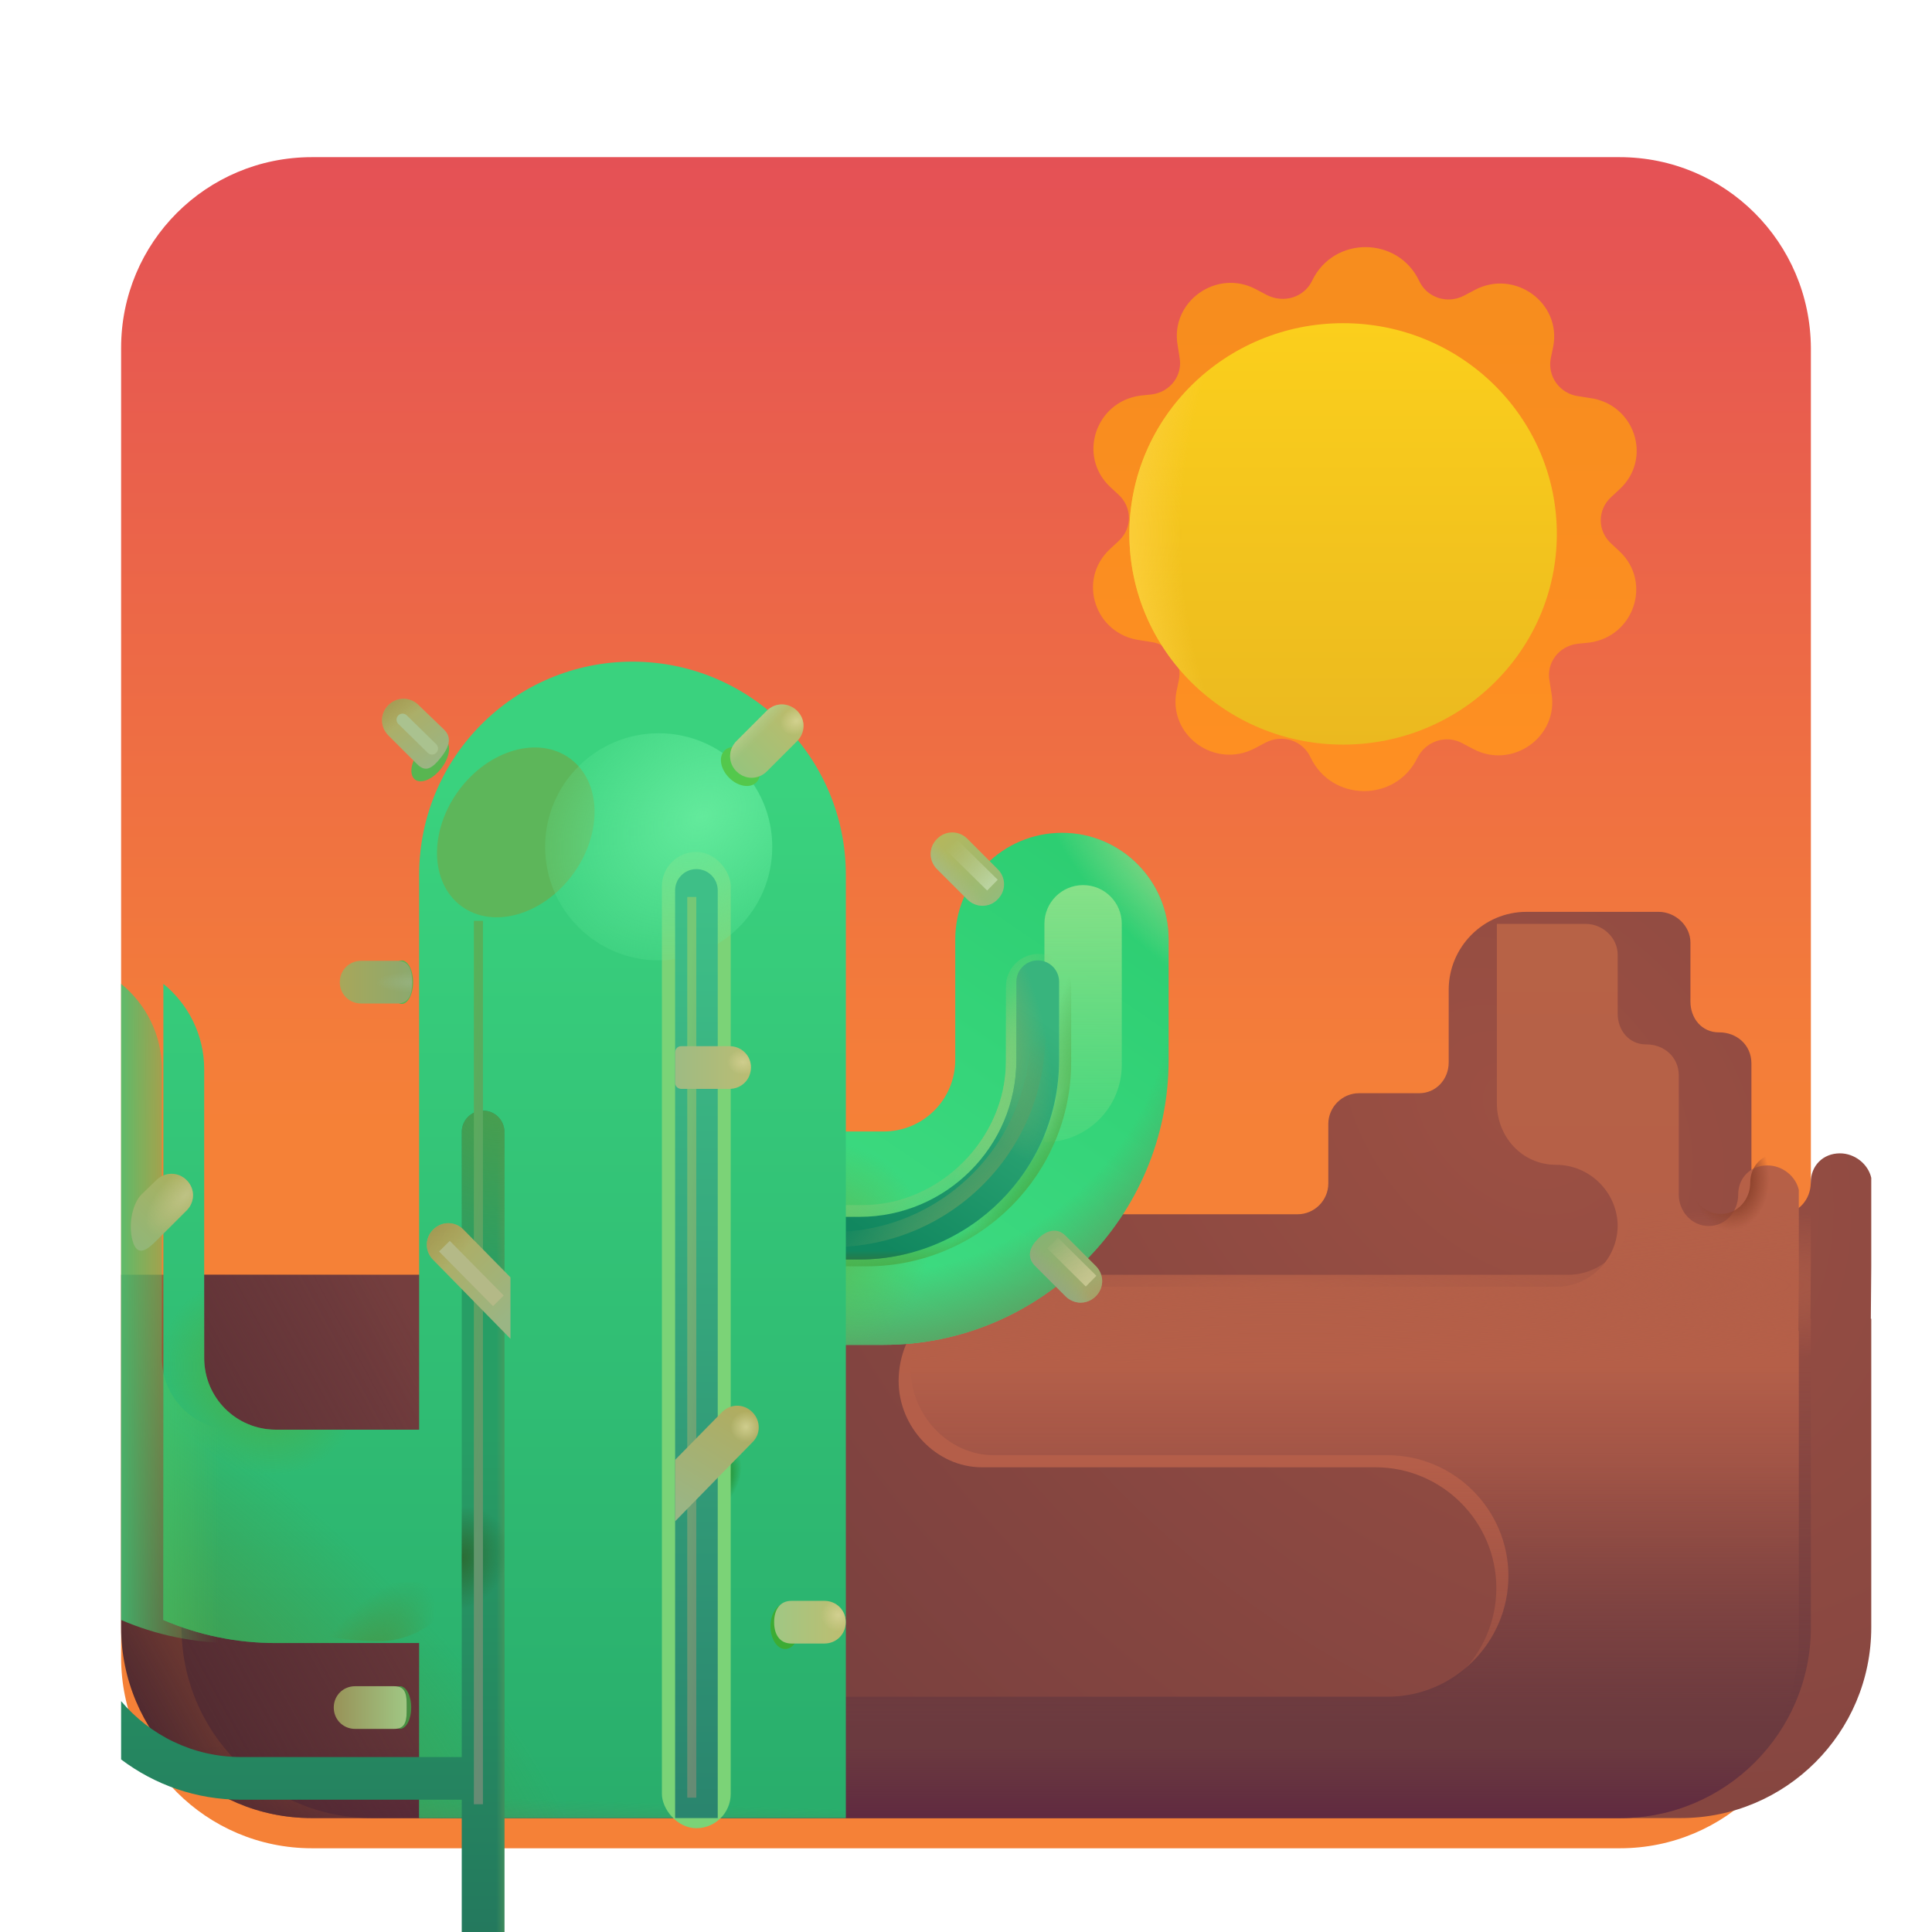 <svg viewBox="0 0 32 32" fill="none" xmlns="http://www.w3.org/2000/svg">
<g>
<g filter="url(#filter0_i_18_5074)">
<path d="M26.824 2.103H5.166C3.416 2.103 2.006 3.513 2.006 5.263V26.953C2.006 28.693 3.416 30.113 5.166 30.113H26.834C28.574 30.113 29.994 28.703 29.994 26.953V5.263C29.984 3.513 28.574 2.103 26.824 2.103Z" fill="url(#paint0_linear_18_5074)"/>
</g>
<g filter="url(#filter1_ii_18_5074)">
<path d="M29.994 19.508C29.941 19.278 29.719 19.103 29.475 19.103C29.196 19.103 28.992 19.307 28.992 19.587C28.992 19.867 28.784 20.107 28.505 20.107C28.225 20.107 28.009 19.867 28.009 19.587V17.614C28.009 17.301 27.758 17.099 27.478 17.099H27.468C27.189 17.099 26.999 16.869 26.999 16.589V15.613C26.999 15.333 26.751 15.103 26.471 15.103H24.283C23.574 15.103 22.995 15.683 22.995 16.393V17.597C22.995 17.877 22.785 18.107 22.506 18.107H21.51C21.231 18.107 21.001 18.337 21.001 18.617V19.602C21.001 19.882 20.771 20.112 20.492 20.112H16.514C16.235 20.112 16.024 20.323 16.024 20.603C16.024 20.883 15.794 21.113 15.515 21.113H2.006V26.953C2.006 28.693 3.414 30.113 5.161 30.113H26.839C28.576 30.113 29.994 28.703 29.994 26.953V21.843H29.987L29.994 20.973V19.508Z" fill="url(#paint1_radial_18_5074)"/>
</g>
<g filter="url(#filter2_i_18_5074)">
<path d="M29.994 19.509C29.942 19.278 29.719 19.103 29.474 19.103C29.194 19.103 28.99 19.307 28.99 19.587C28.99 19.867 28.782 20.107 28.502 20.107C28.222 20.107 28.006 19.867 28.006 19.587V17.614C28.006 17.301 27.754 17.099 27.474 17.099H27.464C27.184 17.099 26.994 16.869 26.994 16.589V15.613C26.994 15.333 26.746 15.103 26.466 15.103H24.993V18.073C24.993 18.633 25.414 19.093 25.974 19.093C26.531 19.093 26.989 19.548 26.994 20.104C26.989 20.66 26.531 21.114 25.974 21.114H16.644C15.784 21.114 15.084 21.814 15.084 22.674C15.084 23.434 15.704 24.103 16.464 24.103H22.984C24.084 24.103 24.984 25.003 24.984 26.103C24.984 27.203 24.084 28.103 22.984 28.103H11.784C11.614 28.103 11.474 28.243 11.474 28.413V30.113H26.834C28.574 30.113 29.994 28.703 29.994 26.953V21.843H29.987L29.994 20.953V19.509Z" fill="url(#paint2_linear_18_5074)"/>
</g>
<path d="M29.994 19.509C29.942 19.278 29.719 19.103 29.474 19.103C29.194 19.103 28.99 19.307 28.99 19.587C28.99 19.867 28.782 20.107 28.502 20.107C28.222 20.107 28.006 19.867 28.006 19.587V17.614C28.006 17.301 27.754 17.099 27.474 17.099H27.464C27.184 17.099 26.994 16.869 26.994 16.589V15.613C26.994 15.333 26.746 15.103 26.466 15.103H24.993V18.073C24.993 18.633 25.414 19.093 25.974 19.093C26.531 19.093 26.989 19.548 26.994 20.104C26.989 20.66 26.531 21.114 25.974 21.114H16.644C15.784 21.114 15.084 21.814 15.084 22.674C15.084 23.434 15.704 24.103 16.464 24.103H22.984C24.084 24.103 24.984 25.003 24.984 26.103C24.984 27.203 24.084 28.103 22.984 28.103H11.784C11.614 28.103 11.474 28.243 11.474 28.413V30.113H26.834C28.574 30.113 29.994 28.703 29.994 26.953V21.843H29.987L29.994 20.953V19.509Z" fill="url(#paint3_radial_18_5074)"/>
<path d="M29.994 19.509C29.942 19.278 29.719 19.103 29.474 19.103C29.194 19.103 28.99 19.307 28.99 19.587C28.99 19.867 28.782 20.107 28.502 20.107C28.222 20.107 28.006 19.867 28.006 19.587V17.614C28.006 17.301 27.754 17.099 27.474 17.099H27.464C27.184 17.099 26.994 16.869 26.994 16.589V15.613C26.994 15.333 26.746 15.103 26.466 15.103H24.993V18.073C24.993 18.633 25.414 19.093 25.974 19.093C26.531 19.093 26.989 19.548 26.994 20.104C26.989 20.66 26.531 21.114 25.974 21.114H16.644C15.784 21.114 15.084 21.814 15.084 22.674C15.084 23.434 15.704 24.103 16.464 24.103H22.984C24.084 24.103 24.984 25.003 24.984 26.103C24.984 27.203 24.084 28.103 22.984 28.103H11.784C11.614 28.103 11.474 28.243 11.474 28.413V30.113H26.834C28.574 30.113 29.994 28.703 29.994 26.953V21.843H29.987L29.994 20.953V19.509Z" fill="url(#paint4_radial_18_5074)"/>
<path d="M29.994 19.509C29.942 19.278 29.719 19.103 29.474 19.103C29.194 19.103 28.99 19.307 28.99 19.587C28.99 19.867 28.782 20.107 28.502 20.107C28.222 20.107 28.006 19.867 28.006 19.587V17.614C28.006 17.301 27.754 17.099 27.474 17.099H27.464C27.184 17.099 26.994 16.869 26.994 16.589V15.613C26.994 15.333 26.746 15.103 26.466 15.103H24.993V18.073C24.993 18.633 25.414 19.093 25.974 19.093C26.531 19.093 26.989 19.548 26.994 20.104C26.989 20.66 26.531 21.114 25.974 21.114H16.644C15.784 21.114 15.084 21.814 15.084 22.674C15.084 23.434 15.704 24.103 16.464 24.103H22.984C24.084 24.103 24.984 25.003 24.984 26.103C24.984 27.203 24.084 28.103 22.984 28.103H11.784C11.614 28.103 11.474 28.243 11.474 28.413V30.113H26.834C28.574 30.113 29.994 28.703 29.994 26.953V21.843H29.987L29.994 20.953V19.509Z" fill="url(#paint5_linear_18_5074)"/>
<path d="M29.994 19.508C29.941 19.278 29.719 19.103 29.475 19.103C29.196 19.103 28.992 19.307 28.992 19.587C28.992 19.867 28.784 20.107 28.505 20.107C28.225 20.107 28.009 19.867 28.009 19.587V17.614C28.009 17.301 27.758 17.099 27.478 17.099H27.468C27.189 17.099 26.999 16.869 26.999 16.589V15.613C26.999 15.333 26.751 15.103 26.471 15.103H24.283C23.574 15.103 22.995 15.683 22.995 16.393V17.597C22.995 17.877 22.785 18.107 22.506 18.107H21.51C21.231 18.107 21.001 18.337 21.001 18.617V19.602C21.001 19.882 20.771 20.112 20.492 20.112H16.514C16.235 20.112 16.024 20.323 16.024 20.603C16.024 20.883 15.794 21.113 15.515 21.113H2.006V26.953C2.006 28.693 3.414 30.113 5.161 30.113H26.839C28.576 30.113 29.994 28.703 29.994 26.953V21.843H29.987L29.994 20.973V19.508Z" fill="url(#paint6_linear_18_5074)"/>
<path d="M29.994 19.508C29.941 19.278 29.719 19.103 29.475 19.103C29.196 19.103 28.992 19.307 28.992 19.587C28.992 19.867 28.784 20.107 28.505 20.107C28.225 20.107 28.009 19.867 28.009 19.587V17.614C28.009 17.301 27.758 17.099 27.478 17.099H27.468C27.189 17.099 26.999 16.869 26.999 16.589V15.613C26.999 15.333 26.751 15.103 26.471 15.103H24.283C23.574 15.103 22.995 15.683 22.995 16.393V17.597C22.995 17.877 22.785 18.107 22.506 18.107H21.51C21.231 18.107 21.001 18.337 21.001 18.617V19.602C21.001 19.882 20.771 20.112 20.492 20.112H16.514C16.235 20.112 16.024 20.323 16.024 20.603C16.024 20.883 15.794 21.113 15.515 21.113H2.006V26.953C2.006 28.693 3.414 30.113 5.161 30.113H26.839C28.576 30.113 29.994 28.703 29.994 26.953V21.843H29.987L29.994 20.973V19.508Z" fill="url(#paint7_linear_18_5074)"/>
<g filter="url(#filter3_ii_18_5074)">
<path d="M21.636 4.643C21.996 3.903 23.056 3.913 23.406 4.653C23.536 4.933 23.876 5.043 24.156 4.893L24.326 4.803C24.986 4.453 25.766 5.013 25.626 5.743L25.586 5.933C25.526 6.233 25.736 6.523 26.046 6.563L26.236 6.593C26.976 6.693 27.276 7.593 26.726 8.103L26.586 8.233C26.356 8.443 26.356 8.793 26.586 9.003L26.726 9.133C27.266 9.643 26.966 10.543 26.226 10.643L26.026 10.663C25.716 10.703 25.506 10.983 25.566 11.283L25.596 11.473C25.726 12.203 24.946 12.753 24.296 12.403L24.126 12.313C23.856 12.163 23.516 12.273 23.376 12.553C23.016 13.293 21.956 13.283 21.606 12.543C21.476 12.263 21.136 12.153 20.856 12.303L20.686 12.393C20.026 12.743 19.246 12.183 19.386 11.453L19.426 11.263C19.486 10.963 19.276 10.673 18.966 10.633L18.776 10.603C18.036 10.503 17.736 9.603 18.286 9.093L18.426 8.963C18.656 8.753 18.656 8.403 18.426 8.193L18.286 8.063C17.746 7.553 18.046 6.653 18.786 6.553L18.976 6.533C19.286 6.493 19.496 6.213 19.436 5.913L19.406 5.723C19.276 4.993 20.056 4.443 20.706 4.793L20.876 4.883C21.166 5.033 21.506 4.923 21.636 4.643Z" fill="url(#paint8_linear_18_5074)"/>
</g>
<g filter="url(#filter4_i_18_5074)">
<path d="M22.496 12.083C24.451 12.083 26.036 10.52 26.036 8.593C26.036 6.665 24.451 5.103 22.496 5.103C20.541 5.103 18.956 6.665 18.956 8.593C18.956 10.52 20.541 12.083 22.496 12.083Z" fill="url(#paint9_linear_18_5074)"/>
<path d="M22.496 12.083C24.451 12.083 26.036 10.52 26.036 8.593C26.036 6.665 24.451 5.103 22.496 5.103C20.541 5.103 18.956 6.665 18.956 8.593C18.956 10.52 20.541 12.083 22.496 12.083Z" fill="url(#paint10_radial_18_5074)"/>
</g>
<g filter="url(#filter5_i_18_5074)">
<path d="M14.235 22.275H11.231C10.256 22.275 9.464 21.483 9.464 20.508C9.464 19.533 10.256 18.741 11.231 18.741H14.235C14.892 18.741 15.422 18.211 15.422 17.554V15.561C15.422 14.586 16.213 13.794 17.189 13.794C18.164 13.794 18.956 14.586 18.956 15.561V17.554C18.956 20.155 16.835 22.275 14.235 22.275Z" fill="url(#paint11_linear_18_5074)"/>
<path d="M14.235 22.275H11.231C10.256 22.275 9.464 21.483 9.464 20.508C9.464 19.533 10.256 18.741 11.231 18.741H14.235C14.892 18.741 15.422 18.211 15.422 17.554V15.561C15.422 14.586 16.213 13.794 17.189 13.794C18.164 13.794 18.956 14.586 18.956 15.561V17.554C18.956 20.155 16.835 22.275 14.235 22.275Z" fill="url(#paint12_radial_18_5074)"/>
<path d="M14.235 22.275H11.231C10.256 22.275 9.464 21.483 9.464 20.508C9.464 19.533 10.256 18.741 11.231 18.741H14.235C14.892 18.741 15.422 18.211 15.422 17.554V15.561C15.422 14.586 16.213 13.794 17.189 13.794C18.164 13.794 18.956 14.586 18.956 15.561V17.554C18.956 20.155 16.835 22.275 14.235 22.275Z" fill="url(#paint13_radial_18_5074)"/>
<path d="M14.235 22.275H11.231C10.256 22.275 9.464 21.483 9.464 20.508C9.464 19.533 10.256 18.741 11.231 18.741H14.235C14.892 18.741 15.422 18.211 15.422 17.554V15.561C15.422 14.586 16.213 13.794 17.189 13.794C18.164 13.794 18.956 14.586 18.956 15.561V17.554C18.956 20.155 16.835 22.275 14.235 22.275Z" fill="url(#paint14_radial_18_5074)"/>
</g>
<g filter="url(#filter6_f_18_5074)">
<path d="M17.299 15.3C17.299 14.947 17.586 14.66 17.94 14.66V14.66C18.294 14.66 18.58 14.947 18.58 15.3V17.637C18.58 18.345 18.007 18.918 17.299 18.918V18.918V15.3Z" fill="url(#paint15_linear_18_5074)"/>
</g>
<g filter="url(#filter7_f_18_5074)">
<path d="M13.39 20.06H13.279L13.291 20.171L13.356 20.785L13.366 20.874H13.456H14.355C16.167 20.874 17.642 19.399 17.642 17.587V16.34C17.642 16.097 17.445 15.9 17.202 15.9C16.958 15.9 16.761 16.097 16.761 16.34V17.587C16.761 18.914 15.617 20.06 14.289 20.06H13.39Z" stroke="url(#paint16_radial_18_5074)" stroke-width="0.2"/>
<path d="M13.39 20.06H13.279L13.291 20.171L13.356 20.785L13.366 20.874H13.456H14.355C16.167 20.874 17.642 19.399 17.642 17.587V16.34C17.642 16.097 17.445 15.9 17.202 15.9C16.958 15.9 16.761 16.097 16.761 16.34V17.587C16.761 18.914 15.617 20.06 14.289 20.06H13.39Z" stroke="url(#paint17_radial_18_5074)" stroke-width="0.2"/>
<path d="M13.39 20.06H13.279L13.291 20.171L13.356 20.785L13.366 20.874H13.456H14.355C16.167 20.874 17.642 19.399 17.642 17.587V16.34C17.642 16.097 17.445 15.9 17.202 15.9C16.958 15.9 16.761 16.097 16.761 16.34V17.587C16.761 18.914 15.617 20.06 14.289 20.06H13.39Z" stroke="url(#paint18_radial_18_5074)" stroke-width="0.2"/>
<path d="M13.39 20.06H13.279L13.291 20.171L13.356 20.785L13.366 20.874H13.456H14.355C16.167 20.874 17.642 19.399 17.642 17.587V16.34C17.642 16.097 17.445 15.9 17.202 15.9C16.958 15.9 16.761 16.097 16.761 16.34V17.587C16.761 18.914 15.617 20.06 14.289 20.06H13.39Z" stroke="url(#paint19_radial_18_5074)" stroke-width="0.2"/>
<path d="M13.39 20.06H13.279L13.291 20.171L13.356 20.785L13.366 20.874H13.456H14.355C16.167 20.874 17.642 19.399 17.642 17.587V16.34C17.642 16.097 17.445 15.9 17.202 15.9C16.958 15.9 16.761 16.097 16.761 16.34V17.587C16.761 18.914 15.617 20.06 14.289 20.06H13.39Z" stroke="url(#paint20_radial_18_5074)" stroke-width="0.2"/>
</g>
<path d="M17.189 15.907C16.994 15.907 16.835 16.066 16.835 16.261V17.554C16.835 18.989 15.669 20.155 14.235 20.155H13.302V20.861H14.235C16.058 20.861 17.542 19.377 17.542 17.554V16.261C17.542 16.066 17.384 15.907 17.189 15.907V15.907Z" fill="url(#paint21_linear_18_5074)"/>
<path d="M17.189 15.907C16.994 15.907 16.835 16.066 16.835 16.261V17.554C16.835 18.989 15.669 20.155 14.235 20.155H13.302V20.861H14.235C16.058 20.861 17.542 19.377 17.542 17.554V16.261C17.542 16.066 17.384 15.907 17.189 15.907V15.907Z" fill="url(#paint22_linear_18_5074)"/>
<path d="M17.189 15.907C16.994 15.907 16.835 16.066 16.835 16.261V17.554C16.835 18.989 15.669 20.155 14.235 20.155H13.302V20.861H14.235C16.058 20.861 17.542 19.377 17.542 17.554V16.261C17.542 16.066 17.384 15.907 17.189 15.907V15.907Z" fill="url(#paint23_radial_18_5074)"/>
<g filter="url(#filter8_f_18_5074)">
<path d="M13.788 20.53V20.53C15.666 20.53 17.189 19.008 17.189 17.129V16.533" stroke="url(#paint24_radial_18_5074)" stroke-width="0.25"/>
</g>
<g filter="url(#filter9_f_18_5074)">
<rect x="7.361" y="13.794" width="1.347" height="15.785" fill="#5DB65A"/>
</g>
<g filter="url(#filter10_i_18_5074)">
<path fill-rule="evenodd" clip-rule="evenodd" d="M9.776 10.959C7.825 10.959 6.242 12.542 6.242 14.493V23.68H3.869C3.212 23.68 2.682 23.15 2.682 22.493V17.708C2.682 17.143 2.417 16.629 2.006 16.296V26.832C2.577 27.078 3.207 27.214 3.869 27.214H6.242V30.083C6.242 30.093 6.243 30.103 6.243 30.113H13.309C13.309 30.103 13.31 30.093 13.31 30.083V14.493C13.31 12.542 11.727 10.959 9.776 10.959Z" fill="url(#paint25_linear_18_5074)"/>
<path fill-rule="evenodd" clip-rule="evenodd" d="M9.776 10.959C7.825 10.959 6.242 12.542 6.242 14.493V23.68H3.869C3.212 23.68 2.682 23.15 2.682 22.493V17.708C2.682 17.143 2.417 16.629 2.006 16.296V26.832C2.577 27.078 3.207 27.214 3.869 27.214H6.242V30.083C6.242 30.093 6.243 30.103 6.243 30.113H13.309C13.309 30.103 13.31 30.093 13.31 30.083V14.493C13.31 12.542 11.727 10.959 9.776 10.959Z" fill="url(#paint26_linear_18_5074)"/>
<path fill-rule="evenodd" clip-rule="evenodd" d="M9.776 10.959C7.825 10.959 6.242 12.542 6.242 14.493V23.68H3.869C3.212 23.68 2.682 23.15 2.682 22.493V17.708C2.682 17.143 2.417 16.629 2.006 16.296V26.832C2.577 27.078 3.207 27.214 3.869 27.214H6.242V30.083C6.242 30.093 6.243 30.103 6.243 30.113H13.309C13.309 30.103 13.31 30.093 13.31 30.083V14.493C13.31 12.542 11.727 10.959 9.776 10.959Z" fill="url(#paint27_radial_18_5074)"/>
<path fill-rule="evenodd" clip-rule="evenodd" d="M9.776 10.959C7.825 10.959 6.242 12.542 6.242 14.493V23.68H3.869C3.212 23.68 2.682 23.15 2.682 22.493V17.708C2.682 17.143 2.417 16.629 2.006 16.296V26.832C2.577 27.078 3.207 27.214 3.869 27.214H6.242V30.083C6.242 30.093 6.243 30.103 6.243 30.113H13.309C13.309 30.103 13.31 30.093 13.31 30.083V14.493C13.31 12.542 11.727 10.959 9.776 10.959Z" fill="url(#paint28_radial_18_5074)"/>
<path fill-rule="evenodd" clip-rule="evenodd" d="M9.776 10.959C7.825 10.959 6.242 12.542 6.242 14.493V23.68H3.869C3.212 23.68 2.682 23.15 2.682 22.493V17.708C2.682 17.143 2.417 16.629 2.006 16.296V26.832C2.577 27.078 3.207 27.214 3.869 27.214H6.242V30.083C6.242 30.093 6.243 30.103 6.243 30.113H13.309C13.309 30.103 13.31 30.093 13.31 30.083V14.493C13.31 12.542 11.727 10.959 9.776 10.959Z" fill="url(#paint29_linear_18_5074)"/>
<path fill-rule="evenodd" clip-rule="evenodd" d="M9.776 10.959C7.825 10.959 6.242 12.542 6.242 14.493V23.68H3.869C3.212 23.68 2.682 23.15 2.682 22.493V17.708C2.682 17.143 2.417 16.629 2.006 16.296V26.832C2.577 27.078 3.207 27.214 3.869 27.214H6.242V30.083C6.242 30.093 6.243 30.103 6.243 30.113H13.309C13.309 30.103 13.31 30.093 13.31 30.083V14.493C13.31 12.542 11.727 10.959 9.776 10.959Z" fill="url(#paint30_radial_18_5074)"/>
</g>
<path fill-rule="evenodd" clip-rule="evenodd" d="M9.776 10.959C7.825 10.959 6.242 12.542 6.242 14.493V23.68H3.869C3.212 23.68 2.682 23.15 2.682 22.493V17.708C2.682 17.143 2.417 16.629 2.006 16.296V26.832C2.577 27.078 3.207 27.214 3.869 27.214H6.242V30.083C6.242 30.093 6.243 30.103 6.243 30.113H13.309C13.309 30.103 13.31 30.093 13.31 30.083V14.493C13.31 12.542 11.727 10.959 9.776 10.959Z" fill="url(#paint31_linear_18_5074)"/>
<g filter="url(#filter11_f_18_5074)">
<rect x="10.963" y="14.11" width="1.14" height="16.171" rx="0.57" fill="#7BD377"/>
</g>
<g filter="url(#filter12_f_18_5074)">
<ellipse cx="8.543" cy="13.787" rx="1.173" ry="1.518" transform="rotate(36.373 8.543 13.787)" fill="#5DB65A"/>
</g>
<g filter="url(#filter13_f_18_5074)">
<circle cx="10.91" cy="14.026" r="1.881" fill="url(#paint32_radial_18_5074)"/>
</g>
<path fill-rule="evenodd" clip-rule="evenodd" d="M11.182 14.748C11.182 14.553 11.34 14.395 11.535 14.395C11.73 14.395 11.888 14.553 11.888 14.748V30.113H11.182V14.748Z" fill="url(#paint33_linear_18_5074)"/>
<g filter="url(#filter14_f_18_5074)">
<path d="M11.458 14.857V29.775" stroke="url(#paint34_linear_18_5074)" stroke-width="0.15"/>
</g>
<g filter="url(#filter15_d_18_5074)">
<path fill-rule="evenodd" clip-rule="evenodd" d="M8.001 14.395C7.806 14.395 7.648 14.553 7.648 14.748V25.102H3.994C3.197 25.102 2.483 24.742 2.006 24.176V25.142C2.56 25.56 3.249 25.809 3.994 25.809H7.648V30.113H8.355V14.748C8.355 14.553 8.196 14.395 8.001 14.395Z" fill="url(#paint35_linear_18_5074)"/>
<path fill-rule="evenodd" clip-rule="evenodd" d="M8.001 14.395C7.806 14.395 7.648 14.553 7.648 14.748V25.102H3.994C3.197 25.102 2.483 24.742 2.006 24.176V25.142C2.56 25.56 3.249 25.809 3.994 25.809H7.648V30.113H8.355V14.748C8.355 14.553 8.196 14.395 8.001 14.395Z" fill="url(#paint36_linear_18_5074)"/>
<path fill-rule="evenodd" clip-rule="evenodd" d="M8.001 14.395C7.806 14.395 7.648 14.553 7.648 14.748V25.102H3.994C3.197 25.102 2.483 24.742 2.006 24.176V25.142C2.56 25.56 3.249 25.809 3.994 25.809H7.648V30.113H8.355V14.748C8.355 14.553 8.196 14.395 8.001 14.395Z" fill="url(#paint37_radial_18_5074)"/>
<path fill-rule="evenodd" clip-rule="evenodd" d="M8.001 14.395C7.806 14.395 7.648 14.553 7.648 14.748V25.102H3.994C3.197 25.102 2.483 24.742 2.006 24.176V25.142C2.56 25.56 3.249 25.809 3.994 25.809H7.648V30.113H8.355V14.748C8.355 14.553 8.196 14.395 8.001 14.395Z" fill="url(#paint38_radial_18_5074)"/>
<path fill-rule="evenodd" clip-rule="evenodd" d="M8.001 14.395C7.806 14.395 7.648 14.553 7.648 14.748V25.102H3.994C3.197 25.102 2.483 24.742 2.006 24.176V25.142C2.56 25.56 3.249 25.809 3.994 25.809H7.648V30.113H8.355V14.748C8.355 14.553 8.196 14.395 8.001 14.395Z" fill="url(#paint39_radial_18_5074)"/>
</g>
<g filter="url(#filter16_f_18_5074)">
<path d="M7.924 15.252V29.884" stroke="url(#paint40_linear_18_5074)" stroke-width="0.15"/>
</g>
<g filter="url(#filter17_f_18_5074)">
<ellipse cx="13.004" cy="26.938" rx="0.242" ry="0.375" fill="#3CAC34"/>
</g>
<g filter="url(#filter18_f_18_5074)">
<ellipse cx="6.626" cy="28.282" rx="0.185" ry="0.353" fill="#488F42"/>
</g>
<g filter="url(#filter19_f_18_5074)">
<ellipse cx="7.126" cy="12.584" rx="0.232" ry="0.414" transform="rotate(37.529 7.126 12.584)" fill="#58B651"/>
</g>
<g filter="url(#filter20_f_18_5074)">
<ellipse cx="6.654" cy="16.268" rx="0.188" ry="0.36" fill="#58B651"/>
</g>
<path d="M17.648 20.466L18.15 20.968C18.291 21.109 18.291 21.328 18.15 21.469C18.009 21.611 17.79 21.611 17.648 21.469L17.146 20.968C17.005 20.826 17.048 20.663 17.189 20.522C17.323 20.381 17.507 20.324 17.648 20.466Z" fill="url(#paint41_linear_18_5074)"/>
<path d="M17.648 20.466L18.15 20.968C18.291 21.109 18.291 21.328 18.15 21.469C18.009 21.611 17.79 21.611 17.648 21.469L17.146 20.968C17.005 20.826 17.048 20.663 17.189 20.522C17.323 20.381 17.507 20.324 17.648 20.466Z" fill="url(#paint42_radial_18_5074)"/>
<path d="M17.648 20.466L18.15 20.968C18.291 21.109 18.291 21.328 18.15 21.469C18.009 21.611 17.79 21.611 17.648 21.469L17.146 20.968C17.005 20.826 17.048 20.663 17.189 20.522C17.323 20.381 17.507 20.324 17.648 20.466Z" fill="url(#paint43_linear_18_5074)"/>
<path d="M16.023 14.897L15.521 14.395C15.38 14.254 15.38 14.034 15.521 13.893C15.662 13.752 15.881 13.752 16.023 13.893L16.524 14.395C16.666 14.536 16.666 14.755 16.524 14.897C16.39 15.038 16.164 15.038 16.023 14.897Z" fill="url(#paint44_linear_18_5074)"/>
<path d="M16.023 14.897L15.521 14.395C15.38 14.254 15.38 14.034 15.521 13.893C15.662 13.752 15.881 13.752 16.023 13.893L16.524 14.395C16.666 14.536 16.666 14.755 16.524 14.897C16.39 15.038 16.164 15.038 16.023 14.897Z" fill="url(#paint45_linear_18_5074)"/>
<path d="M2.343 19.785L2.589 19.547C2.731 19.406 2.95 19.406 3.091 19.547C3.232 19.688 3.232 19.907 3.091 20.049L2.589 20.551C2.448 20.692 2.274 20.836 2.196 20.551C2.119 20.265 2.201 19.926 2.343 19.785Z" fill="url(#paint46_linear_18_5074)"/>
<path d="M2.343 19.785L2.589 19.547C2.731 19.406 2.95 19.406 3.091 19.547C3.232 19.688 3.232 19.907 3.091 20.049L2.589 20.551C2.448 20.692 2.274 20.836 2.196 20.551C2.119 20.265 2.201 19.926 2.343 19.785Z" fill="url(#paint47_radial_18_5074)"/>
<path d="M6.53 28.636H5.881C5.683 28.636 5.528 28.48 5.528 28.282C5.528 28.084 5.683 27.929 5.881 27.929H6.53C6.728 27.929 6.737 28.084 6.737 28.282C6.737 28.48 6.728 28.636 6.53 28.636Z" fill="url(#paint48_linear_18_5074)"/>
<path d="M13.109 26.515H13.655C13.853 26.515 14.008 26.671 14.008 26.869C14.008 27.067 13.853 27.222 13.655 27.222H13.109C12.911 27.222 12.822 27.067 12.822 26.869C12.822 26.671 12.911 26.515 13.109 26.515Z" fill="url(#paint49_linear_18_5074)"/>
<path d="M13.109 26.515H13.655C13.853 26.515 14.008 26.671 14.008 26.869C14.008 27.067 13.853 27.222 13.655 27.222H13.109C12.911 27.222 12.822 27.067 12.822 26.869C12.822 26.671 12.911 26.515 13.109 26.515Z" fill="url(#paint50_radial_18_5074)"/>
<path d="M12.461 23.89L11.182 25.198V24.18L11.959 23.389C12.1 23.247 12.319 23.247 12.461 23.389C12.602 23.53 12.602 23.756 12.461 23.89Z" fill="url(#paint51_linear_18_5074)"/>
<path d="M12.461 23.89L11.182 25.198V24.18L11.959 23.389C12.1 23.247 12.319 23.247 12.461 23.389C12.602 23.53 12.602 23.756 12.461 23.89Z" fill="url(#paint52_radial_18_5074)"/>
<g filter="url(#filter21_i_18_5074)">
<path d="M7.075 20.968L8.355 22.275V21.257L7.577 20.466C7.436 20.324 7.217 20.324 7.075 20.466C6.934 20.607 6.934 20.826 7.075 20.968Z" fill="url(#paint53_linear_18_5074)"/>
<path d="M7.075 20.968L8.355 22.275V21.257L7.577 20.466C7.436 20.324 7.217 20.324 7.075 20.466C6.934 20.607 6.934 20.826 7.075 20.968Z" fill="url(#paint54_linear_18_5074)"/>
</g>
<path d="M12.084 17.328H11.282C11.226 17.328 11.182 17.373 11.182 17.428V17.935C11.182 17.99 11.226 18.035 11.282 18.035H12.084C12.282 18.035 12.438 17.879 12.438 17.681C12.438 17.483 12.282 17.328 12.084 17.328Z" fill="url(#paint55_linear_18_5074)"/>
<path d="M12.084 17.328H11.282C11.226 17.328 11.182 17.373 11.182 17.428V17.935C11.182 17.99 11.226 18.035 11.282 18.035H12.084C12.282 18.035 12.438 17.879 12.438 17.681C12.438 17.483 12.282 17.328 12.084 17.328Z" fill="url(#paint56_radial_18_5074)"/>
<g filter="url(#filter22_i_18_5074)">
<path d="M6.48 16.621H5.881C5.683 16.621 5.528 16.466 5.528 16.268C5.528 16.07 5.683 15.914 5.881 15.914H6.48C6.678 15.914 6.726 16.07 6.726 16.268C6.726 16.466 6.678 16.621 6.48 16.621Z" fill="url(#paint57_linear_18_5074)"/>
<path d="M6.48 16.621H5.881C5.683 16.621 5.528 16.466 5.528 16.268C5.528 16.07 5.683 15.914 5.881 15.914H6.48C6.678 15.914 6.726 16.07 6.726 16.268C6.726 16.466 6.678 16.621 6.48 16.621Z" fill="url(#paint58_radial_18_5074)"/>
</g>
<g filter="url(#filter23_i_18_5074)">
<path d="M7.256 12.185L6.835 11.78C6.694 11.639 6.475 11.639 6.333 11.78C6.192 11.921 6.192 12.14 6.333 12.282L6.807 12.755C6.948 12.897 7.058 12.839 7.226 12.616C7.383 12.406 7.35 12.279 7.256 12.185Z" fill="url(#paint59_linear_18_5074)"/>
<path d="M7.256 12.185L6.835 11.78C6.694 11.639 6.475 11.639 6.333 11.78C6.192 11.921 6.192 12.14 6.333 12.282L6.807 12.755C6.948 12.897 7.058 12.839 7.226 12.616C7.383 12.406 7.35 12.279 7.256 12.185Z" fill="url(#paint60_linear_18_5074)"/>
</g>
<g filter="url(#filter24_f_18_5074)">
<path d="M17.433 20.587L18.072 21.22" stroke="url(#paint61_linear_18_5074)" stroke-width="0.25"/>
</g>
<g filter="url(#filter25_f_18_5074)">
<path d="M16.438 14.661L15.747 13.98" stroke="url(#paint62_linear_18_5074)" stroke-width="0.25"/>
</g>
<g filter="url(#filter26_f_18_5074)">
<ellipse cx="12.264" cy="12.695" rx="0.265" ry="0.373" transform="rotate(-45 12.264 12.695)" fill="#53C84C"/>
</g>
<path d="M12.199 12.275L12.701 11.773C12.842 11.632 13.062 11.632 13.203 11.773C13.344 11.914 13.344 12.133 13.203 12.275L12.701 12.777C12.56 12.918 12.341 12.918 12.199 12.777C12.058 12.642 12.058 12.416 12.199 12.275Z" fill="url(#paint63_linear_18_5074)"/>
<path d="M12.199 12.275L12.701 11.773C12.842 11.632 13.062 11.632 13.203 11.773C13.344 11.914 13.344 12.133 13.203 12.275L12.701 12.777C12.56 12.918 12.341 12.918 12.199 12.777C12.058 12.642 12.058 12.416 12.199 12.275Z" fill="url(#paint64_linear_18_5074)"/>
<path d="M12.199 12.275L12.701 11.773C12.842 11.632 13.062 11.632 13.203 11.773C13.344 11.914 13.344 12.133 13.203 12.275L12.701 12.777C12.56 12.918 12.341 12.918 12.199 12.777C12.058 12.642 12.058 12.416 12.199 12.275Z" fill="url(#paint65_radial_18_5074)"/>
<g filter="url(#filter27_f_18_5074)">
<path d="M7.361 20.641L8.255 21.546" stroke="#B4B987" stroke-width="0.25"/>
</g>
<path d="M7.659 26.206C7.314 27.037 6.603 27.187 6.29 27.183C4.821 27.183 3.908 26.549 3.827 26.206H7.659Z" fill="url(#paint66_radial_18_5074)"/>
<g filter="url(#filter28_f_18_5074)">
<path d="M6.668 11.92L7.155 12.398" stroke="#AAC28F" stroke-width="0.2" stroke-linecap="round"/>
</g>
</g>
<defs>
<filter id="filter0_i_18_5074" x="2.006" y="2.103" width="27.989" height="28.51" filterUnits="userSpaceOnUse" color-interpolation-filters="sRGB">
<feFlood flood-opacity="0" result="BackgroundImageFix"/>
<feBlend mode="normal" in="SourceGraphic" in2="BackgroundImageFix" result="shape"/>
<feColorMatrix in="SourceAlpha" type="matrix" values="0 0 0 0 0 0 0 0 0 0 0 0 0 0 0 0 0 0 127 0" result="hardAlpha"/>
<feOffset dy="0.5"/>
<feGaussianBlur stdDeviation="0.625"/>
<feComposite in2="hardAlpha" operator="arithmetic" k2="-1" k3="1"/>
<feColorMatrix type="matrix" values="0 0 0 0 0.753 0 0 0 0 0.318 0 0 0 0 0.333 0 0 0 1 0"/>
<feBlend mode="normal" in2="shape" result="effect1_innerShadow_18_5074"/>
</filter>
<filter id="filter1_ii_18_5074" x="2.006" y="15.103" width="28.239" height="15.01" filterUnits="userSpaceOnUse" color-interpolation-filters="sRGB">
<feFlood flood-opacity="0" result="BackgroundImageFix"/>
<feBlend mode="normal" in="SourceGraphic" in2="BackgroundImageFix" result="shape"/>
<feColorMatrix in="SourceAlpha" type="matrix" values="0 0 0 0 0 0 0 0 0 0 0 0 0 0 0 0 0 0 127 0" result="hardAlpha"/>
<feOffset dx="0.75"/>
<feGaussianBlur stdDeviation="0.125"/>
<feComposite in2="hardAlpha" operator="arithmetic" k2="-1" k3="1"/>
<feColorMatrix type="matrix" values="0 0 0 0 0.549 0 0 0 0 0.294 0 0 0 0 0.231 0 0 0 1 0"/>
<feBlend mode="normal" in2="shape" result="effect1_innerShadow_18_5074"/>
<feColorMatrix in="SourceAlpha" type="matrix" values="0 0 0 0 0 0 0 0 0 0 0 0 0 0 0 0 0 0 127 0" result="hardAlpha"/>
<feOffset dx="0.25"/>
<feGaussianBlur stdDeviation="0.125"/>
<feComposite in2="hardAlpha" operator="arithmetic" k2="-1" k3="1"/>
<feColorMatrix type="matrix" values="0 0 0 0 0.663 0 0 0 0 0.451 0 0 0 0 0.396 0 0 0 1 0"/>
<feBlend mode="normal" in2="effect1_innerShadow_18_5074" result="effect2_innerShadow_18_5074"/>
</filter>
<filter id="filter2_i_18_5074" x="11.274" y="15.103" width="18.72" height="15.21" filterUnits="userSpaceOnUse" color-interpolation-filters="sRGB">
<feFlood flood-opacity="0" result="BackgroundImageFix"/>
<feBlend mode="normal" in="SourceGraphic" in2="BackgroundImageFix" result="shape"/>
<feColorMatrix in="SourceAlpha" type="matrix" values="0 0 0 0 0 0 0 0 0 0 0 0 0 0 0 0 0 0 127 0" result="hardAlpha"/>
<feOffset dx="-0.2" dy="0.2"/>
<feGaussianBlur stdDeviation="0.1"/>
<feComposite in2="hardAlpha" operator="arithmetic" k2="-1" k3="1"/>
<feColorMatrix type="matrix" values="0 0 0 0 0.831 0 0 0 0 0.49 0 0 0 0 0.353 0 0 0 1 0"/>
<feBlend mode="normal" in2="shape" result="effect1_innerShadow_18_5074"/>
</filter>
<filter id="filter3_ii_18_5074" x="17.803" y="4.093" width="9.505" height="9.01" filterUnits="userSpaceOnUse" color-interpolation-filters="sRGB">
<feFlood flood-opacity="0" result="BackgroundImageFix"/>
<feBlend mode="normal" in="SourceGraphic" in2="BackgroundImageFix" result="shape"/>
<feColorMatrix in="SourceAlpha" type="matrix" values="0 0 0 0 0 0 0 0 0 0 0 0 0 0 0 0 0 0 127 0" result="hardAlpha"/>
<feOffset dx="0.3"/>
<feGaussianBlur stdDeviation="0.15"/>
<feComposite in2="hardAlpha" operator="arithmetic" k2="-1" k3="1"/>
<feColorMatrix type="matrix" values="0 0 0 0 0.969 0 0 0 0 0.58 0 0 0 0 0.259 0 0 0 1 0"/>
<feBlend mode="normal" in2="shape" result="effect1_innerShadow_18_5074"/>
<feColorMatrix in="SourceAlpha" type="matrix" values="0 0 0 0 0 0 0 0 0 0 0 0 0 0 0 0 0 0 127 0" result="hardAlpha"/>
<feOffset dx="-0.2"/>
<feGaussianBlur stdDeviation="0.2"/>
<feComposite in2="hardAlpha" operator="arithmetic" k2="-1" k3="1"/>
<feColorMatrix type="matrix" values="0 0 0 0 0.961 0 0 0 0 0.529 0 0 0 0 0.125 0 0 0 1 0"/>
<feBlend mode="normal" in2="effect1_innerShadow_18_5074" result="effect2_innerShadow_18_5074"/>
</filter>
<filter id="filter4_i_18_5074" x="18.706" y="5.103" width="7.33" height="7.23" filterUnits="userSpaceOnUse" color-interpolation-filters="sRGB">
<feFlood flood-opacity="0" result="BackgroundImageFix"/>
<feBlend mode="normal" in="SourceGraphic" in2="BackgroundImageFix" result="shape"/>
<feColorMatrix in="SourceAlpha" type="matrix" values="0 0 0 0 0 0 0 0 0 0 0 0 0 0 0 0 0 0 127 0" result="hardAlpha"/>
<feOffset dx="-0.25" dy="0.25"/>
<feGaussianBlur stdDeviation="0.5"/>
<feComposite in2="hardAlpha" operator="arithmetic" k2="-1" k3="1"/>
<feColorMatrix type="matrix" values="0 0 0 0 1 0 0 0 0 0.814 0 0 0 0 0.321 0 0 0 1 0"/>
<feBlend mode="normal" in2="shape" result="effect1_innerShadow_18_5074"/>
</filter>
<filter id="filter5_i_18_5074" x="9.464" y="13.794" width="9.891" height="8.481" filterUnits="userSpaceOnUse" color-interpolation-filters="sRGB">
<feFlood flood-opacity="0" result="BackgroundImageFix"/>
<feBlend mode="normal" in="SourceGraphic" in2="BackgroundImageFix" result="shape"/>
<feColorMatrix in="SourceAlpha" type="matrix" values="0 0 0 0 0 0 0 0 0 0 0 0 0 0 0 0 0 0 127 0" result="hardAlpha"/>
<feOffset dx="0.4"/>
<feGaussianBlur stdDeviation="0.2"/>
<feComposite in2="hardAlpha" operator="arithmetic" k2="-1" k3="1"/>
<feColorMatrix type="matrix" values="0 0 0 0 0.608 0 0 0 0 0.831 0 0 0 0 0.549 0 0 0 1 0"/>
<feBlend mode="normal" in2="shape" result="effect1_innerShadow_18_5074"/>
</filter>
<filter id="filter6_f_18_5074" x="16.299" y="13.66" width="3.281" height="6.258" filterUnits="userSpaceOnUse" color-interpolation-filters="sRGB">
<feFlood flood-opacity="0" result="BackgroundImageFix"/>
<feBlend mode="normal" in="SourceGraphic" in2="BackgroundImageFix" result="shape"/>
<feGaussianBlur stdDeviation="0.5" result="effect1_foregroundBlur_18_5074"/>
</filter>
<filter id="filter7_f_18_5074" x="12.968" y="15.6" width="4.975" height="5.574" filterUnits="userSpaceOnUse" color-interpolation-filters="sRGB">
<feFlood flood-opacity="0" result="BackgroundImageFix"/>
<feBlend mode="normal" in="SourceGraphic" in2="BackgroundImageFix" result="shape"/>
<feGaussianBlur stdDeviation="0.1" result="effect1_foregroundBlur_18_5074"/>
</filter>
<filter id="filter8_f_18_5074" x="13.538" y="16.283" width="4.026" height="4.622" filterUnits="userSpaceOnUse" color-interpolation-filters="sRGB">
<feFlood flood-opacity="0" result="BackgroundImageFix"/>
<feBlend mode="normal" in="SourceGraphic" in2="BackgroundImageFix" result="shape"/>
<feGaussianBlur stdDeviation="0.125" result="effect1_foregroundBlur_18_5074"/>
</filter>
<filter id="filter9_f_18_5074" x="5.361" y="11.794" width="5.347" height="19.785" filterUnits="userSpaceOnUse" color-interpolation-filters="sRGB">
<feFlood flood-opacity="0" result="BackgroundImageFix"/>
<feBlend mode="normal" in="SourceGraphic" in2="BackgroundImageFix" result="shape"/>
<feGaussianBlur stdDeviation="1" result="effect1_foregroundBlur_18_5074"/>
</filter>
<filter id="filter10_i_18_5074" x="2.006" y="10.959" width="12.004" height="19.154" filterUnits="userSpaceOnUse" color-interpolation-filters="sRGB">
<feFlood flood-opacity="0" result="BackgroundImageFix"/>
<feBlend mode="normal" in="SourceGraphic" in2="BackgroundImageFix" result="shape"/>
<feColorMatrix in="SourceAlpha" type="matrix" values="0 0 0 0 0 0 0 0 0 0 0 0 0 0 0 0 0 0 127 0" result="hardAlpha"/>
<feOffset dx="0.7"/>
<feGaussianBlur stdDeviation="0.5"/>
<feComposite in2="hardAlpha" operator="arithmetic" k2="-1" k3="1"/>
<feColorMatrix type="matrix" values="0 0 0 0 0.671 0 0 0 0 0.859 0 0 0 0 0.631 0 0 0 1 0"/>
<feBlend mode="normal" in2="shape" result="effect1_innerShadow_18_5074"/>
</filter>
<filter id="filter11_f_18_5074" x="8.963" y="12.11" width="5.14" height="20.171" filterUnits="userSpaceOnUse" color-interpolation-filters="sRGB">
<feFlood flood-opacity="0" result="BackgroundImageFix"/>
<feBlend mode="normal" in="SourceGraphic" in2="BackgroundImageFix" result="shape"/>
<feGaussianBlur stdDeviation="1" result="effect1_foregroundBlur_18_5074"/>
</filter>
<filter id="filter12_f_18_5074" x="5.238" y="10.381" width="6.609" height="6.813" filterUnits="userSpaceOnUse" color-interpolation-filters="sRGB">
<feFlood flood-opacity="0" result="BackgroundImageFix"/>
<feBlend mode="normal" in="SourceGraphic" in2="BackgroundImageFix" result="shape"/>
<feGaussianBlur stdDeviation="1" result="effect1_foregroundBlur_18_5074"/>
</filter>
<filter id="filter13_f_18_5074" x="7.029" y="10.145" width="7.762" height="7.762" filterUnits="userSpaceOnUse" color-interpolation-filters="sRGB">
<feFlood flood-opacity="0" result="BackgroundImageFix"/>
<feBlend mode="normal" in="SourceGraphic" in2="BackgroundImageFix" result="shape"/>
<feGaussianBlur stdDeviation="1" result="effect1_foregroundBlur_18_5074"/>
</filter>
<filter id="filter14_f_18_5074" x="11.133" y="14.607" width="0.65" height="15.418" filterUnits="userSpaceOnUse" color-interpolation-filters="sRGB">
<feFlood flood-opacity="0" result="BackgroundImageFix"/>
<feBlend mode="normal" in="SourceGraphic" in2="BackgroundImageFix" result="shape"/>
<feGaussianBlur stdDeviation="0.125" result="effect1_foregroundBlur_18_5074"/>
</filter>
<filter id="filter15_d_18_5074" x="-1.994" y="14.395" width="14.349" height="23.718" filterUnits="userSpaceOnUse" color-interpolation-filters="sRGB">
<feFlood flood-opacity="0" result="BackgroundImageFix"/>
<feColorMatrix in="SourceAlpha" type="matrix" values="0 0 0 0 0 0 0 0 0 0 0 0 0 0 0 0 0 0 127 0" result="hardAlpha"/>
<feOffset dy="4"/>
<feGaussianBlur stdDeviation="2"/>
<feComposite in2="hardAlpha" operator="out"/>
<feColorMatrix type="matrix" values="0 0 0 0 0 0 0 0 0 0 0 0 0 0 0 0 0 0 0.25 0"/>
<feBlend mode="normal" in2="BackgroundImageFix" result="effect1_dropShadow_18_5074"/>
<feBlend mode="normal" in="SourceGraphic" in2="effect1_dropShadow_18_5074" result="shape"/>
</filter>
<filter id="filter16_f_18_5074" x="7.599" y="15.002" width="0.65" height="15.132" filterUnits="userSpaceOnUse" color-interpolation-filters="sRGB">
<feFlood flood-opacity="0" result="BackgroundImageFix"/>
<feBlend mode="normal" in="SourceGraphic" in2="BackgroundImageFix" result="shape"/>
<feGaussianBlur stdDeviation="0.125" result="effect1_foregroundBlur_18_5074"/>
</filter>
<filter id="filter17_f_18_5074" x="12.462" y="26.263" width="1.084" height="1.35" filterUnits="userSpaceOnUse" color-interpolation-filters="sRGB">
<feFlood flood-opacity="0" result="BackgroundImageFix"/>
<feBlend mode="normal" in="SourceGraphic" in2="BackgroundImageFix" result="shape"/>
<feGaussianBlur stdDeviation="0.15" result="effect1_foregroundBlur_18_5074"/>
</filter>
<filter id="filter18_f_18_5074" x="6.141" y="27.629" width="0.969" height="1.307" filterUnits="userSpaceOnUse" color-interpolation-filters="sRGB">
<feFlood flood-opacity="0" result="BackgroundImageFix"/>
<feBlend mode="normal" in="SourceGraphic" in2="BackgroundImageFix" result="shape"/>
<feGaussianBlur stdDeviation="0.15" result="effect1_foregroundBlur_18_5074"/>
</filter>
<filter id="filter19_f_18_5074" x="6.514" y="11.926" width="1.225" height="1.316" filterUnits="userSpaceOnUse" color-interpolation-filters="sRGB">
<feFlood flood-opacity="0" result="BackgroundImageFix"/>
<feBlend mode="normal" in="SourceGraphic" in2="BackgroundImageFix" result="shape"/>
<feGaussianBlur stdDeviation="0.15" result="effect1_foregroundBlur_18_5074"/>
</filter>
<filter id="filter20_f_18_5074" x="6.166" y="15.607" width="0.976" height="1.321" filterUnits="userSpaceOnUse" color-interpolation-filters="sRGB">
<feFlood flood-opacity="0" result="BackgroundImageFix"/>
<feBlend mode="normal" in="SourceGraphic" in2="BackgroundImageFix" result="shape"/>
<feGaussianBlur stdDeviation="0.15" result="effect1_foregroundBlur_18_5074"/>
</filter>
<filter id="filter21_i_18_5074" x="6.969" y="20.26" width="1.485" height="2.015" filterUnits="userSpaceOnUse" color-interpolation-filters="sRGB">
<feFlood flood-opacity="0" result="BackgroundImageFix"/>
<feBlend mode="normal" in="SourceGraphic" in2="BackgroundImageFix" result="shape"/>
<feColorMatrix in="SourceAlpha" type="matrix" values="0 0 0 0 0 0 0 0 0 0 0 0 0 0 0 0 0 0 127 0" result="hardAlpha"/>
<feOffset dx="0.1" dy="-0.1"/>
<feGaussianBlur stdDeviation="0.125"/>
<feComposite in2="hardAlpha" operator="arithmetic" k2="-1" k3="1"/>
<feColorMatrix type="matrix" values="0 0 0 0 0.658 0 0 0 0 0.717 0 0 0 0 0.496 0 0 0 1 0"/>
<feBlend mode="normal" in2="shape" result="effect1_innerShadow_18_5074"/>
</filter>
<filter id="filter22_i_18_5074" x="5.528" y="15.914" width="1.298" height="0.707" filterUnits="userSpaceOnUse" color-interpolation-filters="sRGB">
<feFlood flood-opacity="0" result="BackgroundImageFix"/>
<feBlend mode="normal" in="SourceGraphic" in2="BackgroundImageFix" result="shape"/>
<feColorMatrix in="SourceAlpha" type="matrix" values="0 0 0 0 0 0 0 0 0 0 0 0 0 0 0 0 0 0 127 0" result="hardAlpha"/>
<feOffset dx="0.1"/>
<feGaussianBlur stdDeviation="0.05"/>
<feComposite in2="hardAlpha" operator="arithmetic" k2="-1" k3="1"/>
<feColorMatrix type="matrix" values="0 0 0 0 0.773 0 0 0 0 0.776 0 0 0 0 0.573 0 0 0 1 0"/>
<feBlend mode="normal" in2="shape" result="effect1_innerShadow_18_5074"/>
</filter>
<filter id="filter23_i_18_5074" x="6.227" y="11.574" width="1.208" height="1.258" filterUnits="userSpaceOnUse" color-interpolation-filters="sRGB">
<feFlood flood-opacity="0" result="BackgroundImageFix"/>
<feBlend mode="normal" in="SourceGraphic" in2="BackgroundImageFix" result="shape"/>
<feColorMatrix in="SourceAlpha" type="matrix" values="0 0 0 0 0 0 0 0 0 0 0 0 0 0 0 0 0 0 127 0" result="hardAlpha"/>
<feOffset dx="0.1" dy="-0.1"/>
<feGaussianBlur stdDeviation="0.125"/>
<feComposite in2="hardAlpha" operator="arithmetic" k2="-1" k3="1"/>
<feColorMatrix type="matrix" values="0 0 0 0 0.658 0 0 0 0 0.717 0 0 0 0 0.496 0 0 0 1 0"/>
<feBlend mode="normal" in2="shape" result="effect1_innerShadow_18_5074"/>
</filter>
<filter id="filter24_f_18_5074" x="17.095" y="20.249" width="1.315" height="1.311" filterUnits="userSpaceOnUse" color-interpolation-filters="sRGB">
<feFlood flood-opacity="0" result="BackgroundImageFix"/>
<feBlend mode="normal" in="SourceGraphic" in2="BackgroundImageFix" result="shape"/>
<feGaussianBlur stdDeviation="0.125" result="effect1_foregroundBlur_18_5074"/>
</filter>
<filter id="filter25_f_18_5074" x="15.409" y="13.641" width="1.367" height="1.359" filterUnits="userSpaceOnUse" color-interpolation-filters="sRGB">
<feFlood flood-opacity="0" result="BackgroundImageFix"/>
<feBlend mode="normal" in="SourceGraphic" in2="BackgroundImageFix" result="shape"/>
<feGaussianBlur stdDeviation="0.125" result="effect1_foregroundBlur_18_5074"/>
</filter>
<filter id="filter26_f_18_5074" x="11.64" y="12.072" width="1.247" height="1.247" filterUnits="userSpaceOnUse" color-interpolation-filters="sRGB">
<feFlood flood-opacity="0" result="BackgroundImageFix"/>
<feBlend mode="normal" in="SourceGraphic" in2="BackgroundImageFix" result="shape"/>
<feGaussianBlur stdDeviation="0.15" result="effect1_foregroundBlur_18_5074"/>
</filter>
<filter id="filter27_f_18_5074" x="7.022" y="20.303" width="1.572" height="1.581" filterUnits="userSpaceOnUse" color-interpolation-filters="sRGB">
<feFlood flood-opacity="0" result="BackgroundImageFix"/>
<feBlend mode="normal" in="SourceGraphic" in2="BackgroundImageFix" result="shape"/>
<feGaussianBlur stdDeviation="0.125" result="effect1_foregroundBlur_18_5074"/>
</filter>
<filter id="filter28_f_18_5074" x="6.368" y="11.62" width="1.087" height="1.078" filterUnits="userSpaceOnUse" color-interpolation-filters="sRGB">
<feFlood flood-opacity="0" result="BackgroundImageFix"/>
<feBlend mode="normal" in="SourceGraphic" in2="BackgroundImageFix" result="shape"/>
<feGaussianBlur stdDeviation="0.1" result="effect1_foregroundBlur_18_5074"/>
</filter>
<linearGradient id="paint0_linear_18_5074" x1="16.016" y1="1.809" x2="16.016" y2="18.216" gradientUnits="userSpaceOnUse">
<stop stop-color="#E45056"/>
<stop offset="1" stop-color="#F58137"/>
</linearGradient>
<radialGradient id="paint1_radial_18_5074" cx="0" cy="0" r="1" gradientUnits="userSpaceOnUse" gradientTransform="translate(24.195 18.432) rotate(134.157) scale(18.263 25.382)">
<stop stop-color="#9C5043"/>
<stop offset="1" stop-color="#723D3E"/>
</radialGradient>
<linearGradient id="paint2_linear_18_5074" x1="20.734" y1="15.103" x2="20.734" y2="30.113" gradientUnits="userSpaceOnUse">
<stop stop-color="#B76246"/>
<stop offset="0.595" stop-color="#B45E49"/>
<stop offset="0.921" stop-color="#B45E49" stop-opacity="0"/>
</linearGradient>
<radialGradient id="paint3_radial_18_5074" cx="0" cy="0" r="1" gradientUnits="userSpaceOnUse" gradientTransform="translate(28.669 19.525) rotate(90) scale(0.861 0.641)">
<stop offset="0.507" stop-color="#8F442E"/>
<stop offset="1" stop-color="#8F442E" stop-opacity="0"/>
</radialGradient>
<radialGradient id="paint4_radial_18_5074" cx="0" cy="0" r="1" gradientUnits="userSpaceOnUse" gradientTransform="translate(21.307 21.29) rotate(90) scale(1.318 19.812)">
<stop stop-color="#B35F48"/>
<stop offset="1" stop-color="#B35F48" stop-opacity="0"/>
</radialGradient>
<linearGradient id="paint5_linear_18_5074" x1="20.734" y1="28.634" x2="20.734" y2="22.608" gradientUnits="userSpaceOnUse">
<stop stop-color="#6B3A3F"/>
<stop offset="1" stop-color="#713C3F" stop-opacity="0"/>
</linearGradient>
<linearGradient id="paint6_linear_18_5074" x1="16" y1="30.79" x2="16" y2="28.915" gradientUnits="userSpaceOnUse">
<stop stop-color="#5A2141"/>
<stop offset="1" stop-color="#5A2141" stop-opacity="0"/>
</linearGradient>
<linearGradient id="paint7_linear_18_5074" x1="2.432" y1="28.728" x2="8.744" y2="25.29" gradientUnits="userSpaceOnUse">
<stop stop-color="#4F2930"/>
<stop offset="1" stop-color="#4F2930" stop-opacity="0"/>
</linearGradient>
<linearGradient id="paint8_linear_18_5074" x1="22.506" y1="5.182" x2="22.506" y2="13.597" gradientUnits="userSpaceOnUse">
<stop stop-color="#F78D1E"/>
<stop offset="1" stop-color="#FF8F23"/>
</linearGradient>
<linearGradient id="paint9_linear_18_5074" x1="22.563" y1="5.106" x2="22.563" y2="12.083" gradientUnits="userSpaceOnUse">
<stop stop-color="#FBCF1C"/>
<stop offset="1" stop-color="#EBB91F"/>
</linearGradient>
<radialGradient id="paint10_radial_18_5074" cx="0" cy="0" r="1" gradientUnits="userSpaceOnUse" gradientTransform="translate(24.29 8.593) rotate(180) scale(5.334 7.491)">
<stop offset="0.837" stop-color="#FBCD38" stop-opacity="0"/>
<stop offset="1" stop-color="#FBCD38"/>
</radialGradient>
<linearGradient id="paint11_linear_18_5074" x1="13.125" y1="20.596" x2="17.763" y2="13.794" gradientUnits="userSpaceOnUse">
<stop stop-color="#3EDB81"/>
<stop offset="1" stop-color="#2CCD71"/>
</linearGradient>
<radialGradient id="paint12_radial_18_5074" cx="0" cy="0" r="1" gradientUnits="userSpaceOnUse" gradientTransform="translate(14.597 17.099) rotate(60.255) scale(5.246 6.223)">
<stop offset="0.728" stop-color="#5C9E61" stop-opacity="0"/>
<stop offset="1" stop-color="#5C9E61"/>
</radialGradient>
<radialGradient id="paint13_radial_18_5074" cx="0" cy="0" r="1" gradientUnits="userSpaceOnUse" gradientTransform="translate(13.28 20.663) scale(1.701 1.745)">
<stop stop-color="#5ABA57"/>
<stop offset="1" stop-color="#5ABA57" stop-opacity="0"/>
</radialGradient>
<radialGradient id="paint14_radial_18_5074" cx="0" cy="0" r="1" gradientUnits="userSpaceOnUse" gradientTransform="translate(18.956 14.191) rotate(139.068) scale(1.345 3.231)">
<stop stop-color="#91DB89"/>
<stop offset="1" stop-color="#91DB89" stop-opacity="0"/>
</radialGradient>
<linearGradient id="paint15_linear_18_5074" x1="17.94" y1="14.037" x2="17.94" y2="20.044" gradientUnits="userSpaceOnUse">
<stop stop-color="#91E38B"/>
<stop offset="1" stop-color="#91E38B" stop-opacity="0"/>
</linearGradient>
<radialGradient id="paint16_radial_18_5074" cx="0" cy="0" r="1" gradientUnits="userSpaceOnUse" gradientTransform="translate(15.499 18.667) rotate(69.274) scale(1.684 6.077)">
<stop stop-color="#7CCD79"/>
<stop offset="1" stop-color="#7CCD79" stop-opacity="0"/>
</radialGradient>
<radialGradient id="paint17_radial_18_5074" cx="0" cy="0" r="1" gradientUnits="userSpaceOnUse" gradientTransform="translate(16.648 17.836) rotate(10.923) scale(0.641 2.844)">
<stop stop-color="#7CCD79"/>
<stop offset="1" stop-color="#7CCD79" stop-opacity="0"/>
</radialGradient>
<radialGradient id="paint18_radial_18_5074" cx="0" cy="0" r="1" gradientUnits="userSpaceOnUse" gradientTransform="translate(16.85 20.115) rotate(-144.118) scale(0.617 8.001)">
<stop stop-color="#47AE4A"/>
<stop offset="1" stop-color="#47AE4A" stop-opacity="0"/>
</radialGradient>
<radialGradient id="paint19_radial_18_5074" cx="0" cy="0" r="1" gradientUnits="userSpaceOnUse" gradientTransform="translate(15.126 21.009) rotate(-94.014) scale(0.608 9.774)">
<stop stop-color="#47AE4A"/>
<stop offset="1" stop-color="#47AE4A" stop-opacity="0"/>
</radialGradient>
<radialGradient id="paint20_radial_18_5074" cx="0" cy="0" r="1" gradientUnits="userSpaceOnUse" gradientTransform="translate(18.106 17.848) rotate(-176.775) scale(0.757 2.198)">
<stop stop-color="#47AE4A"/>
<stop offset="1" stop-color="#47AE4A" stop-opacity="0"/>
</radialGradient>
<linearGradient id="paint21_linear_18_5074" x1="14.98" y1="20.861" x2="17.542" y2="17.063" gradientUnits="userSpaceOnUse">
<stop stop-color="#11875F"/>
<stop offset="1" stop-color="#38B47D"/>
</linearGradient>
<linearGradient id="paint22_linear_18_5074" x1="15.234" y1="20.928" x2="15.234" y2="20.718" gradientUnits="userSpaceOnUse">
<stop stop-color="#30733E"/>
<stop offset="1" stop-color="#30733E" stop-opacity="0"/>
</linearGradient>
<radialGradient id="paint23_radial_18_5074" cx="0" cy="0" r="1" gradientUnits="userSpaceOnUse" gradientTransform="translate(16.515 16.986) rotate(75.298) scale(2.306 0.762)">
<stop stop-color="#6CB26E"/>
<stop offset="1" stop-color="#6CB26E" stop-opacity="0"/>
</radialGradient>
<radialGradient id="paint24_radial_18_5074" cx="0" cy="0" r="1" gradientUnits="userSpaceOnUse" gradientTransform="translate(16.946 19.57) rotate(-133.1) scale(1.648 6.951)">
<stop stop-color="#5C9F65"/>
<stop offset="1" stop-color="#5C9F65" stop-opacity="0"/>
</radialGradient>
<linearGradient id="paint25_linear_18_5074" x1="6.229" y1="30.747" x2="6.229" y2="12.991" gradientUnits="userSpaceOnUse">
<stop stop-color="#28AC6B"/>
<stop offset="1" stop-color="#3AD27E"/>
</linearGradient>
<linearGradient id="paint26_linear_18_5074" x1="10.212" y1="31.101" x2="10.252" y2="29.864" gradientUnits="userSpaceOnUse">
<stop stop-color="#518761"/>
<stop offset="1" stop-color="#518761" stop-opacity="0"/>
</linearGradient>
<radialGradient id="paint27_radial_18_5074" cx="0" cy="0" r="1" gradientUnits="userSpaceOnUse" gradientTransform="translate(11.016 24.643) rotate(127.484) scale(0.76 0.419)">
<stop offset="0.474" stop-color="#278620"/>
<stop offset="1" stop-color="#278620" stop-opacity="0"/>
</radialGradient>
<radialGradient id="paint28_radial_18_5074" cx="0" cy="0" r="1" gradientUnits="userSpaceOnUse" gradientTransform="translate(0.985 27.62) rotate(-51.916) scale(4.265 10.189)">
<stop stop-color="#469747"/>
<stop offset="1" stop-color="#469747" stop-opacity="0"/>
</radialGradient>
<linearGradient id="paint29_linear_18_5074" x1="-2.58" y1="24.263" x2="1.501" y2="24.263" gradientUnits="userSpaceOnUse">
<stop stop-color="#469747"/>
<stop offset="1" stop-color="#469747" stop-opacity="0"/>
</linearGradient>
<radialGradient id="paint30_radial_18_5074" cx="0" cy="0" r="1" gradientUnits="userSpaceOnUse" gradientTransform="translate(3.603 22.794) rotate(133.705) scale(1.512 1.753)">
<stop stop-color="#4BAD46"/>
<stop offset="1" stop-color="#4BAD46" stop-opacity="0"/>
</radialGradient>
<linearGradient id="paint31_linear_18_5074" x1="1.682" y1="25.603" x2="3.619" y2="25.603" gradientUnits="userSpaceOnUse">
<stop stop-color="#3AC87B"/>
<stop offset="1" stop-color="#5CC253" stop-opacity="0"/>
</linearGradient>
<radialGradient id="paint32_radial_18_5074" cx="0" cy="0" r="1" gradientUnits="userSpaceOnUse" gradientTransform="translate(11.623 13.529) rotate(143.49) scale(3.453 2.675)">
<stop stop-color="#63EA9C"/>
<stop offset="1" stop-color="#63EA9C" stop-opacity="0"/>
</radialGradient>
<linearGradient id="paint33_linear_18_5074" x1="10.917" y1="14.987" x2="10.917" y2="30.535" gradientUnits="userSpaceOnUse">
<stop stop-color="#3EBF87"/>
<stop offset="1" stop-color="#29836D"/>
</linearGradient>
<linearGradient id="paint34_linear_18_5074" x1="11.458" y1="15.563" x2="13.247" y2="15.796" gradientUnits="userSpaceOnUse">
<stop stop-color="#75C876"/>
<stop offset="1" stop-color="#668B74"/>
</linearGradient>
<linearGradient id="paint35_linear_18_5074" x1="6.545" y1="19.769" x2="6.545" y2="30.601" gradientUnits="userSpaceOnUse">
<stop stop-color="#279E65"/>
<stop offset="1" stop-color="#236D5B"/>
</linearGradient>
<linearGradient id="paint36_linear_18_5074" x1="8.474" y1="21.436" x2="8.222" y2="21.436" gradientUnits="userSpaceOnUse">
<stop stop-color="#5A9B5B"/>
<stop offset="1" stop-color="#5A9B5B" stop-opacity="0"/>
</linearGradient>
<radialGradient id="paint37_radial_18_5074" cx="0" cy="0" r="1" gradientUnits="userSpaceOnUse" gradientTransform="translate(7.622 21.811) rotate(121.445) scale(0.893 0.767)">
<stop stop-color="#2B6B33"/>
<stop offset="1" stop-color="#2B6B33" stop-opacity="0"/>
</radialGradient>
<radialGradient id="paint38_radial_18_5074" cx="0" cy="0" r="1" gradientUnits="userSpaceOnUse" gradientTransform="translate(1.086 17.593) rotate(90) scale(5.146 2.435)">
<stop stop-color="#40A047"/>
<stop offset="1" stop-color="#40A047" stop-opacity="0"/>
</radialGradient>
<radialGradient id="paint39_radial_18_5074" cx="0" cy="0" r="1" gradientUnits="userSpaceOnUse" gradientTransform="translate(8.222 14.395) rotate(97.968) scale(3.073 3.714)">
<stop stop-color="#489E4F"/>
<stop offset="1" stop-color="#489E4F" stop-opacity="0"/>
</radialGradient>
<linearGradient id="paint40_linear_18_5074" x1="7.924" y1="15.563" x2="9.713" y2="15.796" gradientUnits="userSpaceOnUse">
<stop stop-color="#58B159"/>
<stop offset="1" stop-color="#668B74"/>
</linearGradient>
<linearGradient id="paint41_linear_18_5074" x1="17.059" y1="20.659" x2="17.976" y2="21.575" gradientUnits="userSpaceOnUse">
<stop stop-color="#86B372"/>
<stop offset="1" stop-color="#A5A96D"/>
</linearGradient>
<radialGradient id="paint42_radial_18_5074" cx="0" cy="0" r="1" gradientUnits="userSpaceOnUse" gradientTransform="translate(18.256 21.541) rotate(-137.213) scale(0.456 0.458)">
<stop stop-color="#A79C66"/>
<stop offset="1" stop-color="#A79C66" stop-opacity="0"/>
</radialGradient>
<linearGradient id="paint43_linear_18_5074" x1="17.426" y1="21.314" x2="17.658" y2="21.071" gradientUnits="userSpaceOnUse">
<stop stop-color="#93A880"/>
<stop offset="1" stop-color="#93A880" stop-opacity="0"/>
</linearGradient>
<linearGradient id="paint44_linear_18_5074" x1="16.631" y1="14.909" x2="15.649" y2="13.876" gradientUnits="userSpaceOnUse">
<stop stop-color="#92BB7C"/>
<stop offset="1" stop-color="#B3B75E"/>
</linearGradient>
<linearGradient id="paint45_linear_18_5074" x1="15.759" y1="14.755" x2="16.023" y2="14.54" gradientUnits="userSpaceOnUse">
<stop stop-color="#A6BA82"/>
<stop offset="1" stop-color="#A6BA82" stop-opacity="0"/>
</linearGradient>
<linearGradient id="paint46_linear_18_5074" x1="3.096" y1="19.545" x2="2.097" y2="20.544" gradientUnits="userSpaceOnUse">
<stop stop-color="#ACB05E"/>
<stop offset="1" stop-color="#90B779"/>
</linearGradient>
<radialGradient id="paint47_radial_18_5074" cx="0" cy="0" r="1" gradientUnits="userSpaceOnUse" gradientTransform="translate(3.069 19.802) rotate(135) scale(0.843 0.399)">
<stop stop-color="#BEC284"/>
<stop offset="1" stop-color="#BEC284" stop-opacity="0"/>
</radialGradient>
<linearGradient id="paint48_linear_18_5074" x1="5.528" y1="28.172" x2="6.737" y2="28.172" gradientUnits="userSpaceOnUse">
<stop stop-color="#989258"/>
<stop offset="1" stop-color="#A0C784"/>
<stop offset="1" stop-color="#7F9D72"/>
</linearGradient>
<linearGradient id="paint49_linear_18_5074" x1="14.009" y1="26.869" x2="12.822" y2="26.869" gradientUnits="userSpaceOnUse">
<stop stop-color="#BEBD70"/>
<stop offset="1" stop-color="#A0C784"/>
</linearGradient>
<radialGradient id="paint50_radial_18_5074" cx="0" cy="0" r="1" gradientUnits="userSpaceOnUse" gradientTransform="translate(13.884 26.751) rotate(180) scale(0.283 0.274)">
<stop stop-color="#D2D090"/>
<stop offset="1" stop-color="#CFCD8D" stop-opacity="0"/>
</radialGradient>
<linearGradient id="paint51_linear_18_5074" x1="11.546" y1="25.091" x2="12.567" y2="23.368" gradientUnits="userSpaceOnUse">
<stop stop-color="#9AB584"/>
<stop offset="1" stop-color="#B2AC5E"/>
</linearGradient>
<radialGradient id="paint52_radial_18_5074" cx="0" cy="0" r="1" gradientUnits="userSpaceOnUse" gradientTransform="translate(12.356 23.632) rotate(138.366) scale(0.259 0.253)">
<stop stop-color="#CFCD8D"/>
<stop offset="1" stop-color="#CFCD8D" stop-opacity="0"/>
</radialGradient>
<linearGradient id="paint53_linear_18_5074" x1="8.454" y1="21.789" x2="7.195" y2="20.475" gradientUnits="userSpaceOnUse">
<stop stop-color="#9AB584"/>
<stop offset="1" stop-color="#B2AC5E"/>
</linearGradient>
<linearGradient id="paint54_linear_18_5074" x1="6.969" y1="20.36" x2="7.482" y2="20.906" gradientUnits="userSpaceOnUse">
<stop stop-color="#9F9652"/>
<stop offset="1" stop-color="#9F9652" stop-opacity="0"/>
</linearGradient>
<linearGradient id="paint55_linear_18_5074" x1="11.182" y1="17.681" x2="12.595" y2="17.681" gradientUnits="userSpaceOnUse">
<stop stop-color="#9EBB83"/>
<stop offset="1" stop-color="#BEBC71"/>
</linearGradient>
<radialGradient id="paint56_radial_18_5074" cx="0" cy="0" r="1" gradientUnits="userSpaceOnUse" gradientTransform="translate(12.307 17.591) rotate(-180) scale(0.262 0.21)">
<stop stop-color="#CFCD8D"/>
<stop offset="1" stop-color="#CFCD8D" stop-opacity="0"/>
</radialGradient>
<linearGradient id="paint57_linear_18_5074" x1="5.528" y1="16.268" x2="6.941" y2="16.268" gradientUnits="userSpaceOnUse">
<stop stop-color="#A8A75A"/>
<stop offset="1" stop-color="#87A972"/>
</linearGradient>
<radialGradient id="paint58_radial_18_5074" cx="0" cy="0" r="1" gradientUnits="userSpaceOnUse" gradientTransform="translate(6.798 16.268) rotate(-180) scale(0.671 0.177)">
<stop stop-color="#97B27F"/>
<stop offset="1" stop-color="#97B27F" stop-opacity="0"/>
</radialGradient>
<linearGradient id="paint59_linear_18_5074" x1="7.415" y1="12.538" x2="6.691" y2="11.539" gradientUnits="userSpaceOnUse">
<stop stop-color="#9AB584"/>
<stop offset="1" stop-color="#B2AC5E"/>
</linearGradient>
<linearGradient id="paint60_linear_18_5074" x1="6.227" y1="11.674" x2="6.521" y2="12.087" gradientUnits="userSpaceOnUse">
<stop stop-color="#9F9652"/>
<stop offset="1" stop-color="#9F9652" stop-opacity="0"/>
</linearGradient>
<linearGradient id="paint61_linear_18_5074" x1="18.023" y1="21.209" x2="17.343" y2="20.558" gradientUnits="userSpaceOnUse">
<stop stop-color="#C5C58F"/>
<stop offset="1" stop-color="#C5C58F" stop-opacity="0"/>
</linearGradient>
<linearGradient id="paint62_linear_18_5074" x1="16.405" y1="14.633" x2="15.747" y2="13.988" gradientUnits="userSpaceOnUse">
<stop stop-color="#BAD39F"/>
<stop offset="1" stop-color="#C0C682" stop-opacity="0"/>
</linearGradient>
<linearGradient id="paint63_linear_18_5074" x1="13.207" y1="11.773" x2="12.208" y2="12.773" gradientUnits="userSpaceOnUse">
<stop stop-color="#BDBB6B"/>
<stop offset="1" stop-color="#96C47D"/>
</linearGradient>
<linearGradient id="paint64_linear_18_5074" x1="12.413" y1="11.978" x2="12.612" y2="12.177" gradientUnits="userSpaceOnUse">
<stop stop-color="#B8D18C"/>
<stop offset="1" stop-color="#AFC786" stop-opacity="0"/>
</linearGradient>
<radialGradient id="paint65_radial_18_5074" cx="0" cy="0" r="1" gradientUnits="userSpaceOnUse" gradientTransform="translate(13.194 11.94) rotate(154.654) scale(0.282 0.225)">
<stop stop-color="#D2D18E"/>
<stop offset="1" stop-color="#D2D18E" stop-opacity="0"/>
</radialGradient>
<radialGradient id="paint66_radial_18_5074" cx="0" cy="0" r="1" gradientUnits="userSpaceOnUse" gradientTransform="translate(5.925 27.818) rotate(-55.592) scale(1.954 0.811)">
<stop stop-color="#469747"/>
<stop offset="1" stop-color="#469747" stop-opacity="0"/>
</radialGradient>
</defs>
</svg>
